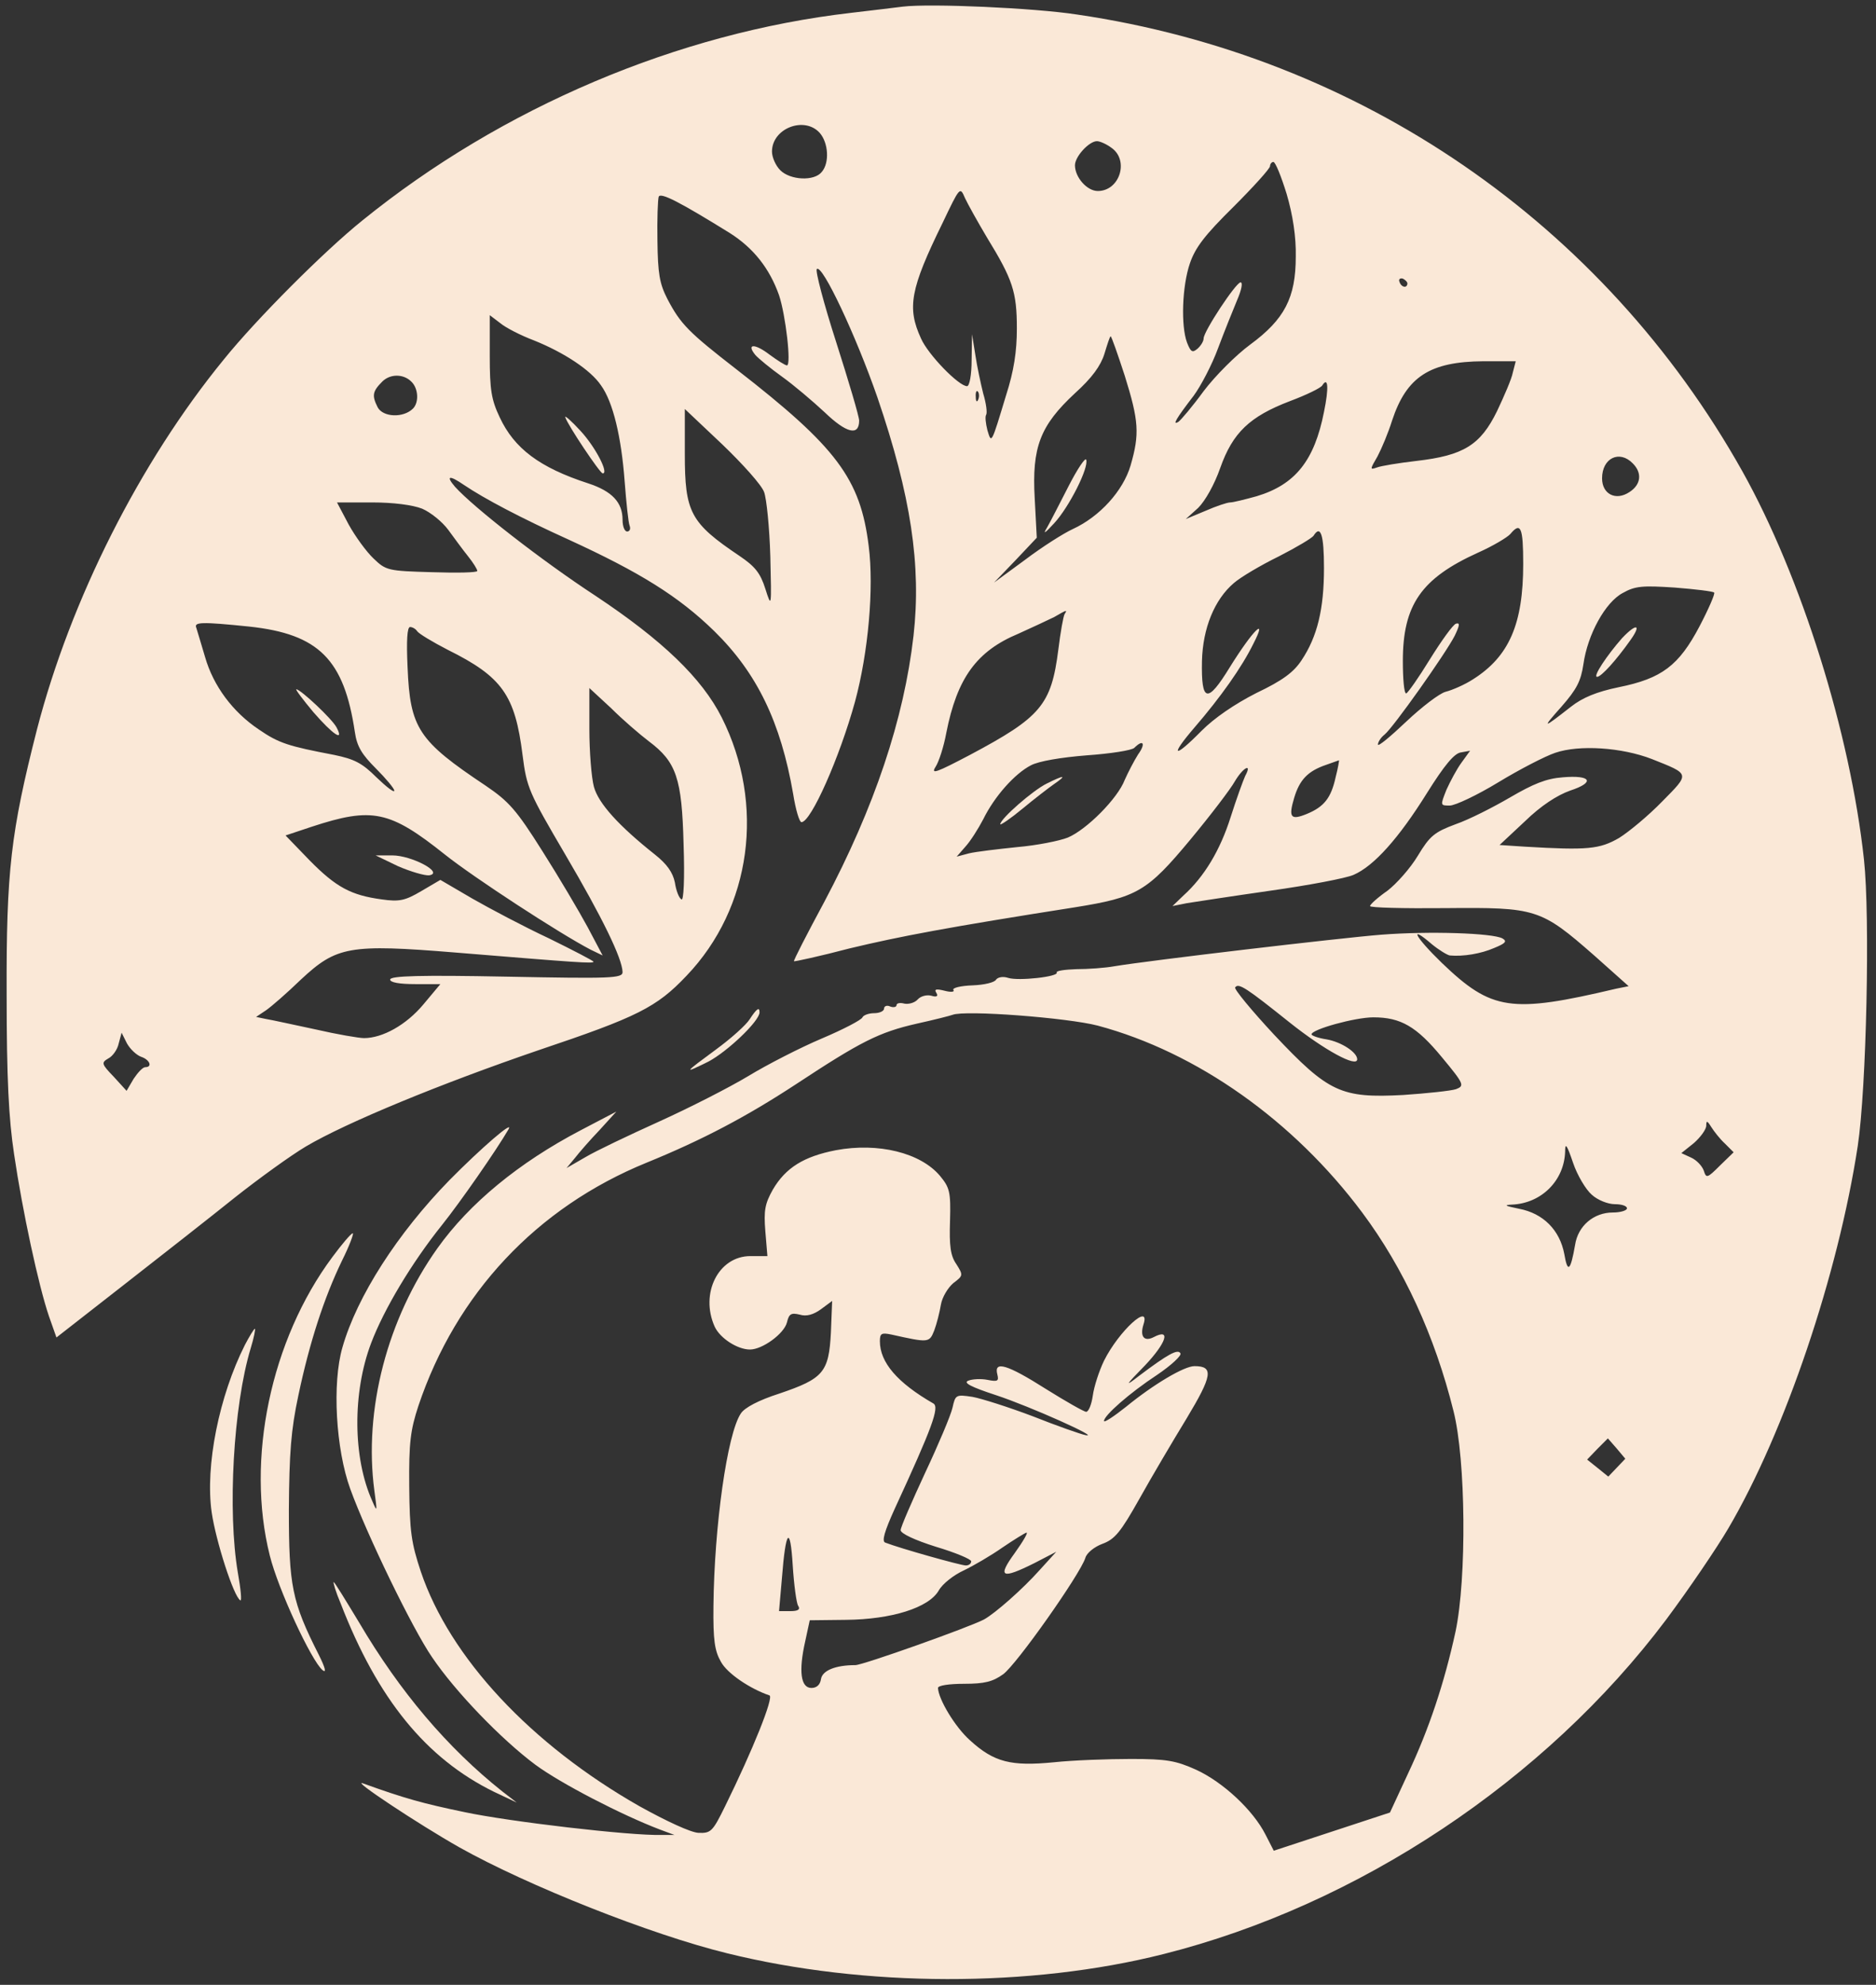 <?xml version="1.0" standalone="no"?>
<!DOCTYPE svg PUBLIC "-//W3C//DTD SVG 20010904//EN"
 "http://www.w3.org/TR/2001/REC-SVG-20010904/DTD/svg10.dtd">
<svg version="1.0" xmlns="http://www.w3.org/2000/svg"
 width="452pt" height="478pt" viewBox="0 0 452 478"
 preserveAspectRatio="xMidYMid meet">

<rect x="0" y="0" width="452" height="478" fill="#333333" stroke="none"/>

<g transform="translate(0,478) scale(0.1,-0.1)"
fill="#FAE8D7" stroke="none">
<path d="M2175 4764 c-16 -2 -73 -9 -125 -15 -416 -48 -840 -227 -1177 -500
-92 -74 -255 -237 -334 -335 -202 -247 -369 -578 -450 -891 -63 -247 -74 -341
-73 -638 0 -203 5 -299 18 -385 20 -136 59 -317 84 -390 l18 -51 164 128 c91
71 211 165 267 210 57 45 133 100 170 122 98 58 327 152 561 232 238 80 284
103 356 179 157 164 190 413 85 622 -48 95 -143 186 -304 293 -130 85 -294
213 -339 263 -23 27 -13 28 22 4 49 -33 136 -79 253 -132 170 -78 264 -136
350 -220 103 -101 160 -219 190 -392 6 -38 15 -68 20 -68 23 0 92 156 129 290
32 118 46 274 33 375 -20 162 -77 238 -318 425 -116 90 -135 109 -167 170 -19
37 -23 61 -24 140 -1 52 1 100 3 106 4 12 53 -14 171 -87 57 -36 96 -85 119
-150 16 -48 30 -169 19 -169 -4 0 -23 12 -42 26 -35 27 -57 27 -34 -1 7 -8 36
-32 64 -52 28 -20 74 -59 103 -86 52 -50 83 -58 83 -20 0 10 -25 94 -55 188
-30 93 -51 173 -47 177 13 13 95 -162 146 -309 81 -237 106 -405 87 -574 -23
-201 -94 -413 -215 -641 -42 -78 -75 -142 -73 -143 1 -1 62 12 134 31 121 29
237 51 543 99 150 24 174 38 278 163 49 59 97 122 107 140 20 34 43 46 25 13
-5 -11 -21 -55 -35 -99 -25 -79 -63 -143 -114 -189 l-26 -25 35 7 c19 3 110
17 201 30 92 13 182 30 200 38 49 21 109 88 177 197 42 67 66 96 82 98 l22 4
-21 -29 c-11 -15 -27 -45 -36 -65 -15 -38 -15 -38 8 -38 13 0 66 25 117 56 51
31 113 63 137 71 58 20 161 13 233 -15 93 -37 92 -34 25 -102 -33 -34 -80 -73
-104 -88 -47 -27 -75 -30 -227 -21 l-61 4 61 57 c39 38 78 63 109 74 61 20 51
38 -18 32 -40 -3 -71 -16 -126 -48 -41 -24 -100 -54 -132 -65 -51 -19 -62 -28
-91 -76 -18 -30 -51 -67 -73 -84 -23 -16 -42 -33 -42 -37 -1 -4 81 -6 182 -5
218 2 229 -1 358 -114 l83 -74 -30 -6 c-254 -60 -300 -53 -420 62 -65 63 -81
94 -24 45 17 -14 37 -26 43 -27 32 -3 75 4 107 18 27 11 32 16 20 23 -24 13
-176 18 -292 9 -101 -8 -559 -62 -643 -76 -22 -4 -63 -7 -92 -7 -28 -1 -49 -4
-47 -8 6 -10 -92 -21 -117 -13 -12 4 -24 2 -29 -4 -3 -7 -29 -13 -57 -14 -28
-1 -49 -6 -46 -11 4 -5 -6 -6 -21 -2 -20 5 -26 4 -20 -5 5 -8 1 -11 -12 -7
-11 3 -26 -1 -33 -9 -7 -8 -22 -12 -32 -10 -11 3 -19 1 -19 -4 0 -4 -7 -6 -15
-3 -8 4 -15 1 -15 -5 0 -6 -11 -11 -24 -11 -13 0 -26 -5 -28 -10 -2 -6 -46
-29 -98 -51 -52 -22 -132 -63 -178 -91 -45 -27 -141 -76 -214 -109 -73 -33
-153 -71 -178 -86 l-45 -26 20 24 c10 13 37 44 60 68 l40 44 -86 -45 c-149
-78 -268 -176 -345 -284 -121 -170 -178 -389 -152 -584 7 -51 7 -53 -5 -25
-47 104 -48 261 -3 380 31 82 98 194 171 285 44 55 131 180 160 230 15 25 -66
-45 -142 -122 -125 -128 -223 -280 -258 -403 -25 -86 -16 -245 19 -341 40
-110 150 -337 197 -405 56 -83 167 -198 249 -259 61 -45 208 -121 300 -156
l35 -13 -32 0 c-75 -2 -366 32 -474 55 -101 21 -144 33 -244 69 -33 12 133
-98 232 -154 164 -92 461 -210 645 -255 332 -82 730 -83 1051 -2 469 118 920
418 1211 805 56 75 123 174 150 220 137 233 265 613 312 921 21 139 30 552 15
690 -33 305 -151 681 -293 935 -335 597 -921 1000 -1603 1100 -104 16 -354 27
-420 19z m-200 -304 c21 -24 24 -72 5 -94 -18 -23 -76 -20 -100 4 -11 11 -20
31 -20 45 0 56 78 86 115 45z m703 -36 c43 -30 20 -104 -33 -104 -26 0 -55 33
-55 62 0 21 34 58 53 58 7 0 23 -7 35 -16z m422 -111 c15 -51 23 -104 22 -151
0 -99 -27 -151 -110 -212 -34 -25 -84 -75 -112 -112 -27 -37 -55 -70 -61 -74
-15 -9 -6 7 37 63 17 23 44 74 59 115 15 40 36 92 46 116 10 23 14 42 8 42
-11 0 -89 -118 -89 -135 0 -7 -7 -18 -15 -25 -12 -10 -16 -8 -25 15 -15 40
-12 136 7 191 13 38 36 68 105 136 48 48 88 92 88 98 0 5 4 10 8 10 5 0 19
-35 32 -77z m-722 -105 c62 -101 72 -131 72 -219 0 -55 -7 -102 -26 -161 -36
-119 -35 -117 -45 -84 -4 16 -6 33 -3 37 3 5 0 28 -7 51 -6 24 -15 66 -19 93
l-8 50 -1 -62 c0 -35 -5 -63 -11 -63 -20 0 -94 76 -111 115 -34 74 -26 119 52
278 42 88 42 88 54 60 7 -15 31 -58 53 -95z m1013 -111 c-1 -12 -15 -9 -19 4
-3 6 1 10 8 8 6 -3 11 -8 11 -12z m-2104 -137 c72 -29 136 -71 161 -108 29
-40 49 -124 57 -231 4 -52 9 -100 12 -107 3 -8 0 -14 -6 -14 -6 0 -11 12 -11
28 0 42 -25 69 -83 88 -117 38 -178 84 -213 159 -20 42 -24 66 -24 148 l0 98
25 -19 c13 -11 50 -30 82 -42z m1423 -85 c34 -109 36 -140 14 -216 -18 -61
-74 -123 -139 -153 -22 -10 -74 -43 -115 -74 l-75 -55 52 54 51 54 -5 95 c-7
123 13 175 97 253 41 37 62 66 71 95 7 23 13 42 15 42 2 0 17 -43 34 -95z
m935 8 c-3 -16 -21 -57 -38 -93 -40 -82 -81 -107 -194 -120 -43 -5 -86 -12
-96 -16 -17 -6 -16 -4 2 27 10 19 26 57 35 86 35 106 91 142 220 143 l78 0 -7
-27z m-2654 -22 c17 -16 19 -50 4 -65 -23 -23 -72 -21 -85 3 -14 28 -13 38 11
62 19 19 51 19 70 0z m2199 -73 c-23 -117 -69 -175 -162 -203 -29 -8 -57 -15
-64 -15 -7 0 -34 -9 -59 -20 l-48 -20 30 27 c17 17 39 56 53 96 30 85 71 124
168 161 40 15 75 32 78 38 14 22 16 -6 4 -64z m-833 30 c-3 -8 -6 -5 -6 6 -1
11 2 17 5 13 3 -3 4 -12 1 -19z m-516 -223 c6 -16 13 -86 15 -155 3 -124 3
-125 -12 -78 -12 38 -25 54 -62 79 -119 80 -132 105 -132 246 l0 108 90 -85
c49 -47 95 -98 101 -115z m2093 69 c23 -23 20 -51 -8 -69 -33 -22 -66 -5 -66
33 0 49 42 69 74 36z m-2917 -109 c21 -9 49 -32 63 -51 14 -19 35 -48 48 -64
12 -15 22 -31 22 -35 0 -4 -49 -5 -109 -3 -106 3 -111 4 -141 33 -17 16 -44
53 -60 82 l-28 53 84 0 c52 0 98 -6 121 -15z m2653 -133 c0 -145 -34 -223
-121 -278 -20 -13 -50 -26 -66 -30 -15 -4 -58 -37 -95 -72 -38 -36 -68 -61
-68 -55 0 6 7 17 16 24 21 17 147 195 169 238 12 25 13 32 3 29 -7 -2 -35 -41
-63 -86 -27 -44 -53 -81 -57 -82 -5 0 -8 35 -8 78 0 135 44 199 181 261 36 16
71 37 78 45 25 30 31 16 31 -72z m-480 -10 c0 -99 -16 -165 -54 -222 -19 -29
-46 -49 -109 -79 -53 -27 -101 -60 -132 -91 -67 -68 -78 -63 -17 8 63 73 114
145 142 202 35 68 -1 33 -57 -57 -54 -88 -69 -85 -67 15 2 79 30 148 77 188
16 14 65 43 108 64 43 22 80 44 84 50 17 27 25 2 25 -78z m940 -59 c3 -2 -13
-39 -35 -81 -50 -95 -91 -126 -195 -147 -53 -11 -87 -25 -115 -47 -69 -54 -71
-54 -23 0 37 42 47 62 53 102 10 72 53 150 95 172 30 17 48 18 125 13 50 -4
92 -9 95 -12z m-1565 -52 c-3 -5 -10 -44 -15 -85 -17 -134 -42 -163 -213 -254
-80 -42 -95 -48 -83 -29 8 12 20 49 26 82 26 132 73 197 174 239 33 15 72 33
86 40 31 18 32 18 25 7z m-1964 -30 c167 -18 228 -79 254 -254 5 -35 17 -54
51 -88 24 -24 44 -48 44 -53 0 -6 -19 9 -43 32 -35 35 -54 44 -102 54 -110 21
-133 28 -181 61 -63 42 -110 105 -130 175 -9 31 -19 63 -21 70 -6 14 11 15
128 3z m404 -11 c4 -6 37 -26 74 -45 131 -65 162 -109 180 -253 10 -79 15 -90
103 -240 90 -153 137 -250 138 -283 0 -15 -27 -16 -280 -11 -206 4 -280 2
-280 -7 0 -7 22 -11 61 -11 l60 0 -41 -49 c-41 -49 -98 -81 -143 -81 -12 0
-65 9 -117 21 -52 11 -106 23 -119 25 l-24 5 24 16 c13 9 51 42 84 74 86 80
116 86 373 65 293 -24 332 -27 332 -22 0 2 -48 27 -107 56 -60 28 -143 72
-185 96 l-77 45 -46 -27 c-39 -23 -53 -26 -95 -20 -74 10 -110 29 -174 94
l-58 60 63 21 c146 48 188 39 321 -67 69 -55 276 -190 351 -229 l29 -14 -36
68 c-20 37 -69 120 -109 183 -63 100 -81 120 -137 158 -162 108 -182 138 -188
285 -3 64 -1 97 6 97 6 0 14 -5 17 -10z m558 -265 c67 -50 80 -90 84 -248 3
-85 0 -137 -5 -133 -6 3 -13 21 -16 41 -5 24 -19 44 -48 67 -87 69 -136 123
-147 163 -6 22 -11 85 -11 139 l0 99 53 -49 c28 -28 69 -63 90 -79z m1179 -32
c-10 -16 -24 -43 -32 -61 -17 -45 -92 -120 -137 -139 -20 -8 -75 -19 -122 -23
-48 -5 -99 -11 -116 -15 l-30 -8 21 24 c12 13 31 43 43 66 27 55 76 110 115
130 19 10 72 19 135 24 57 4 108 12 114 18 22 22 28 10 9 -16z m476 -55 c-11
-50 -28 -71 -69 -88 -39 -16 -45 -9 -31 38 13 44 33 65 77 80 17 6 31 11 31
11 1 1 -2 -18 -8 -41z m-110 -591 c83 -66 162 -109 162 -88 0 17 -39 42 -74
48 -20 3 -36 9 -36 12 0 12 105 41 149 41 66 0 104 -22 165 -96 54 -65 55 -69
34 -77 -12 -4 -69 -10 -127 -14 -150 -8 -180 6 -311 145 -54 58 -97 110 -94
114 8 12 28 -2 132 -85z m-463 -7 c239 -64 472 -229 637 -450 100 -134 175
-297 220 -478 30 -118 32 -403 5 -531 -27 -124 -64 -235 -114 -341 l-44 -95
-140 -46 -140 -46 -20 39 c-30 59 -102 126 -167 156 -49 22 -71 26 -157 26
-55 0 -139 -3 -186 -8 -103 -10 -144 0 -202 53 -36 32 -76 99 -77 126 0 6 27
10 63 10 49 0 69 5 94 23 32 23 185 240 198 280 3 12 22 27 41 34 30 11 44 28
89 108 29 52 81 140 114 194 62 103 66 126 19 126 -25 0 -99 -44 -165 -98 -29
-23 -53 -39 -53 -34 0 13 61 67 128 111 34 23 60 47 56 52 -6 11 -30 -2 -99
-54 -36 -28 -35 -25 14 25 51 54 63 90 21 68 -23 -12 -34 1 -25 30 18 55 -59
-15 -95 -87 -12 -25 -24 -62 -27 -84 -3 -21 -10 -39 -16 -39 -5 0 -49 25 -97
55 -93 59 -126 69 -117 35 4 -16 1 -18 -24 -13 -15 3 -36 2 -46 -2 -13 -5 6
-15 67 -35 82 -27 256 -105 215 -96 -11 2 -68 22 -126 45 -58 22 -124 43 -146
47 -40 6 -41 5 -48 -26 -4 -18 -34 -89 -66 -157 -32 -69 -59 -131 -59 -138 0
-8 34 -24 85 -40 47 -14 85 -30 85 -35 0 -6 -6 -10 -13 -10 -12 0 -158 41
-194 55 -9 3 -2 27 23 82 90 195 108 244 93 253 -87 50 -129 99 -129 150 0 19
4 21 28 16 90 -20 91 -20 103 10 6 16 13 44 16 62 3 18 17 41 30 52 24 18 24
19 7 46 -14 20 -17 44 -15 104 2 70 -1 80 -24 108 -47 56 -149 81 -251 62 -77
-15 -121 -42 -152 -95 -19 -34 -22 -50 -18 -100 l5 -60 -41 0 c-77 0 -122 -90
-86 -170 13 -28 55 -55 85 -55 30 0 82 38 89 65 5 21 10 24 31 19 16 -5 33 0
51 13 l27 20 -3 -76 c-5 -96 -18 -111 -124 -147 -50 -16 -84 -34 -93 -48 -33
-49 -64 -272 -66 -463 -1 -83 3 -109 18 -135 15 -28 70 -65 117 -81 11 -4 -40
-131 -107 -267 -30 -61 -34 -65 -64 -64 -19 1 -77 28 -142 64 -262 149 -457
358 -527 565 -23 69 -27 97 -28 205 -1 106 3 136 22 194 91 271 285 478 550
586 135 55 241 111 360 189 155 102 199 125 292 146 41 9 80 19 85 21 30 12
277 -7 350 -26z m-2305 -75 c21 -7 28 -25 10 -25 -6 0 -18 -13 -28 -28 l-17
-29 -31 34 c-30 31 -30 34 -13 44 10 5 22 21 25 36 l7 26 13 -26 c8 -14 23
-28 34 -32z m3816 -209 l21 -21 -33 -32 c-31 -31 -33 -31 -39 -12 -4 11 -17
25 -30 31 l-24 11 30 24 c16 14 29 32 30 41 0 14 2 14 12 -2 7 -11 21 -29 33
-40z m-321 -123 c14 -13 39 -23 56 -23 16 0 29 -4 29 -10 0 -5 -15 -10 -34
-10 -46 0 -84 -32 -91 -78 -11 -63 -18 -69 -26 -22 -11 58 -51 98 -109 109
-34 7 -38 9 -17 10 71 3 126 58 128 128 0 22 4 17 19 -27 10 -30 31 -65 45
-77z m61 -657 l-21 -22 -26 21 -25 20 25 26 25 25 21 -24 21 -25 -20 -21z
m-1973 -333 c6 -9 0 -13 -19 -13 l-27 0 7 80 c9 116 20 129 26 30 3 -47 9 -91
13 -97z m522 127 c-43 -59 -32 -64 48 -24 l52 27 -40 -44 c-41 -46 -107 -104
-134 -119 -36 -19 -292 -110 -310 -110 -48 0 -80 -13 -83 -34 -2 -13 -10 -21
-23 -21 -26 0 -31 41 -15 112 l11 51 87 1 c110 1 200 29 224 71 9 16 36 37 60
48 23 11 66 36 93 55 28 19 54 35 58 36 5 1 -8 -21 -28 -49z"/>
<path d="M1362 3775 c6 -19 83 -134 90 -135 16 -1 -17 63 -53 102 -22 24 -39
39 -37 33z"/>
<path d="M2575 3610 c-21 -41 -44 -86 -52 -100 -11 -18 -6 -15 17 10 36 39 84
134 77 153 -2 6 -21 -22 -42 -63z"/>
<path d="M3908 3243 c-36 -41 -71 -93 -60 -93 10 0 46 40 80 88 28 39 15 42
-20 5z"/>
<path d="M755 3065 c47 -54 75 -73 56 -37 -10 20 -87 92 -97 92 -3 0 16 -25
41 -55z"/>
<path d="M959 2694 c30 -13 64 -23 75 -22 37 6 -42 48 -89 48 l-40 0 54 -26z"/>
<path d="M2522 2893 c-33 -16 -112 -85 -112 -98 0 -3 24 13 53 37 29 24 64 51
77 60 32 22 24 22 -18 1z"/>
<path d="M1806 2325 c-9 -14 -45 -46 -79 -71 -80 -59 -82 -61 -21 -31 46 24
124 98 124 119 0 14 -7 9 -24 -17z"/>
<path d="M801 1753 c-149 -200 -209 -488 -151 -719 20 -81 100 -253 127 -276
10 -8 7 5 -9 37 -65 128 -72 167 -72 350 1 136 5 191 23 275 27 128 62 235
105 324 18 36 29 66 26 66 -4 0 -26 -26 -49 -57z"/>
<path d="M590 1541 c-62 -123 -96 -291 -80 -403 10 -69 53 -203 69 -212 4 -3
1 28 -6 67 -25 147 -11 401 31 540 8 26 12 47 10 47 -2 0 -13 -18 -24 -39z"/>
<path d="M821 918 c89 -230 206 -373 369 -453 l55 -26 -35 27 c-132 105 -246
239 -345 407 -32 53 -59 97 -61 97 -2 0 5 -24 17 -52z"/>
</g>
</svg>
